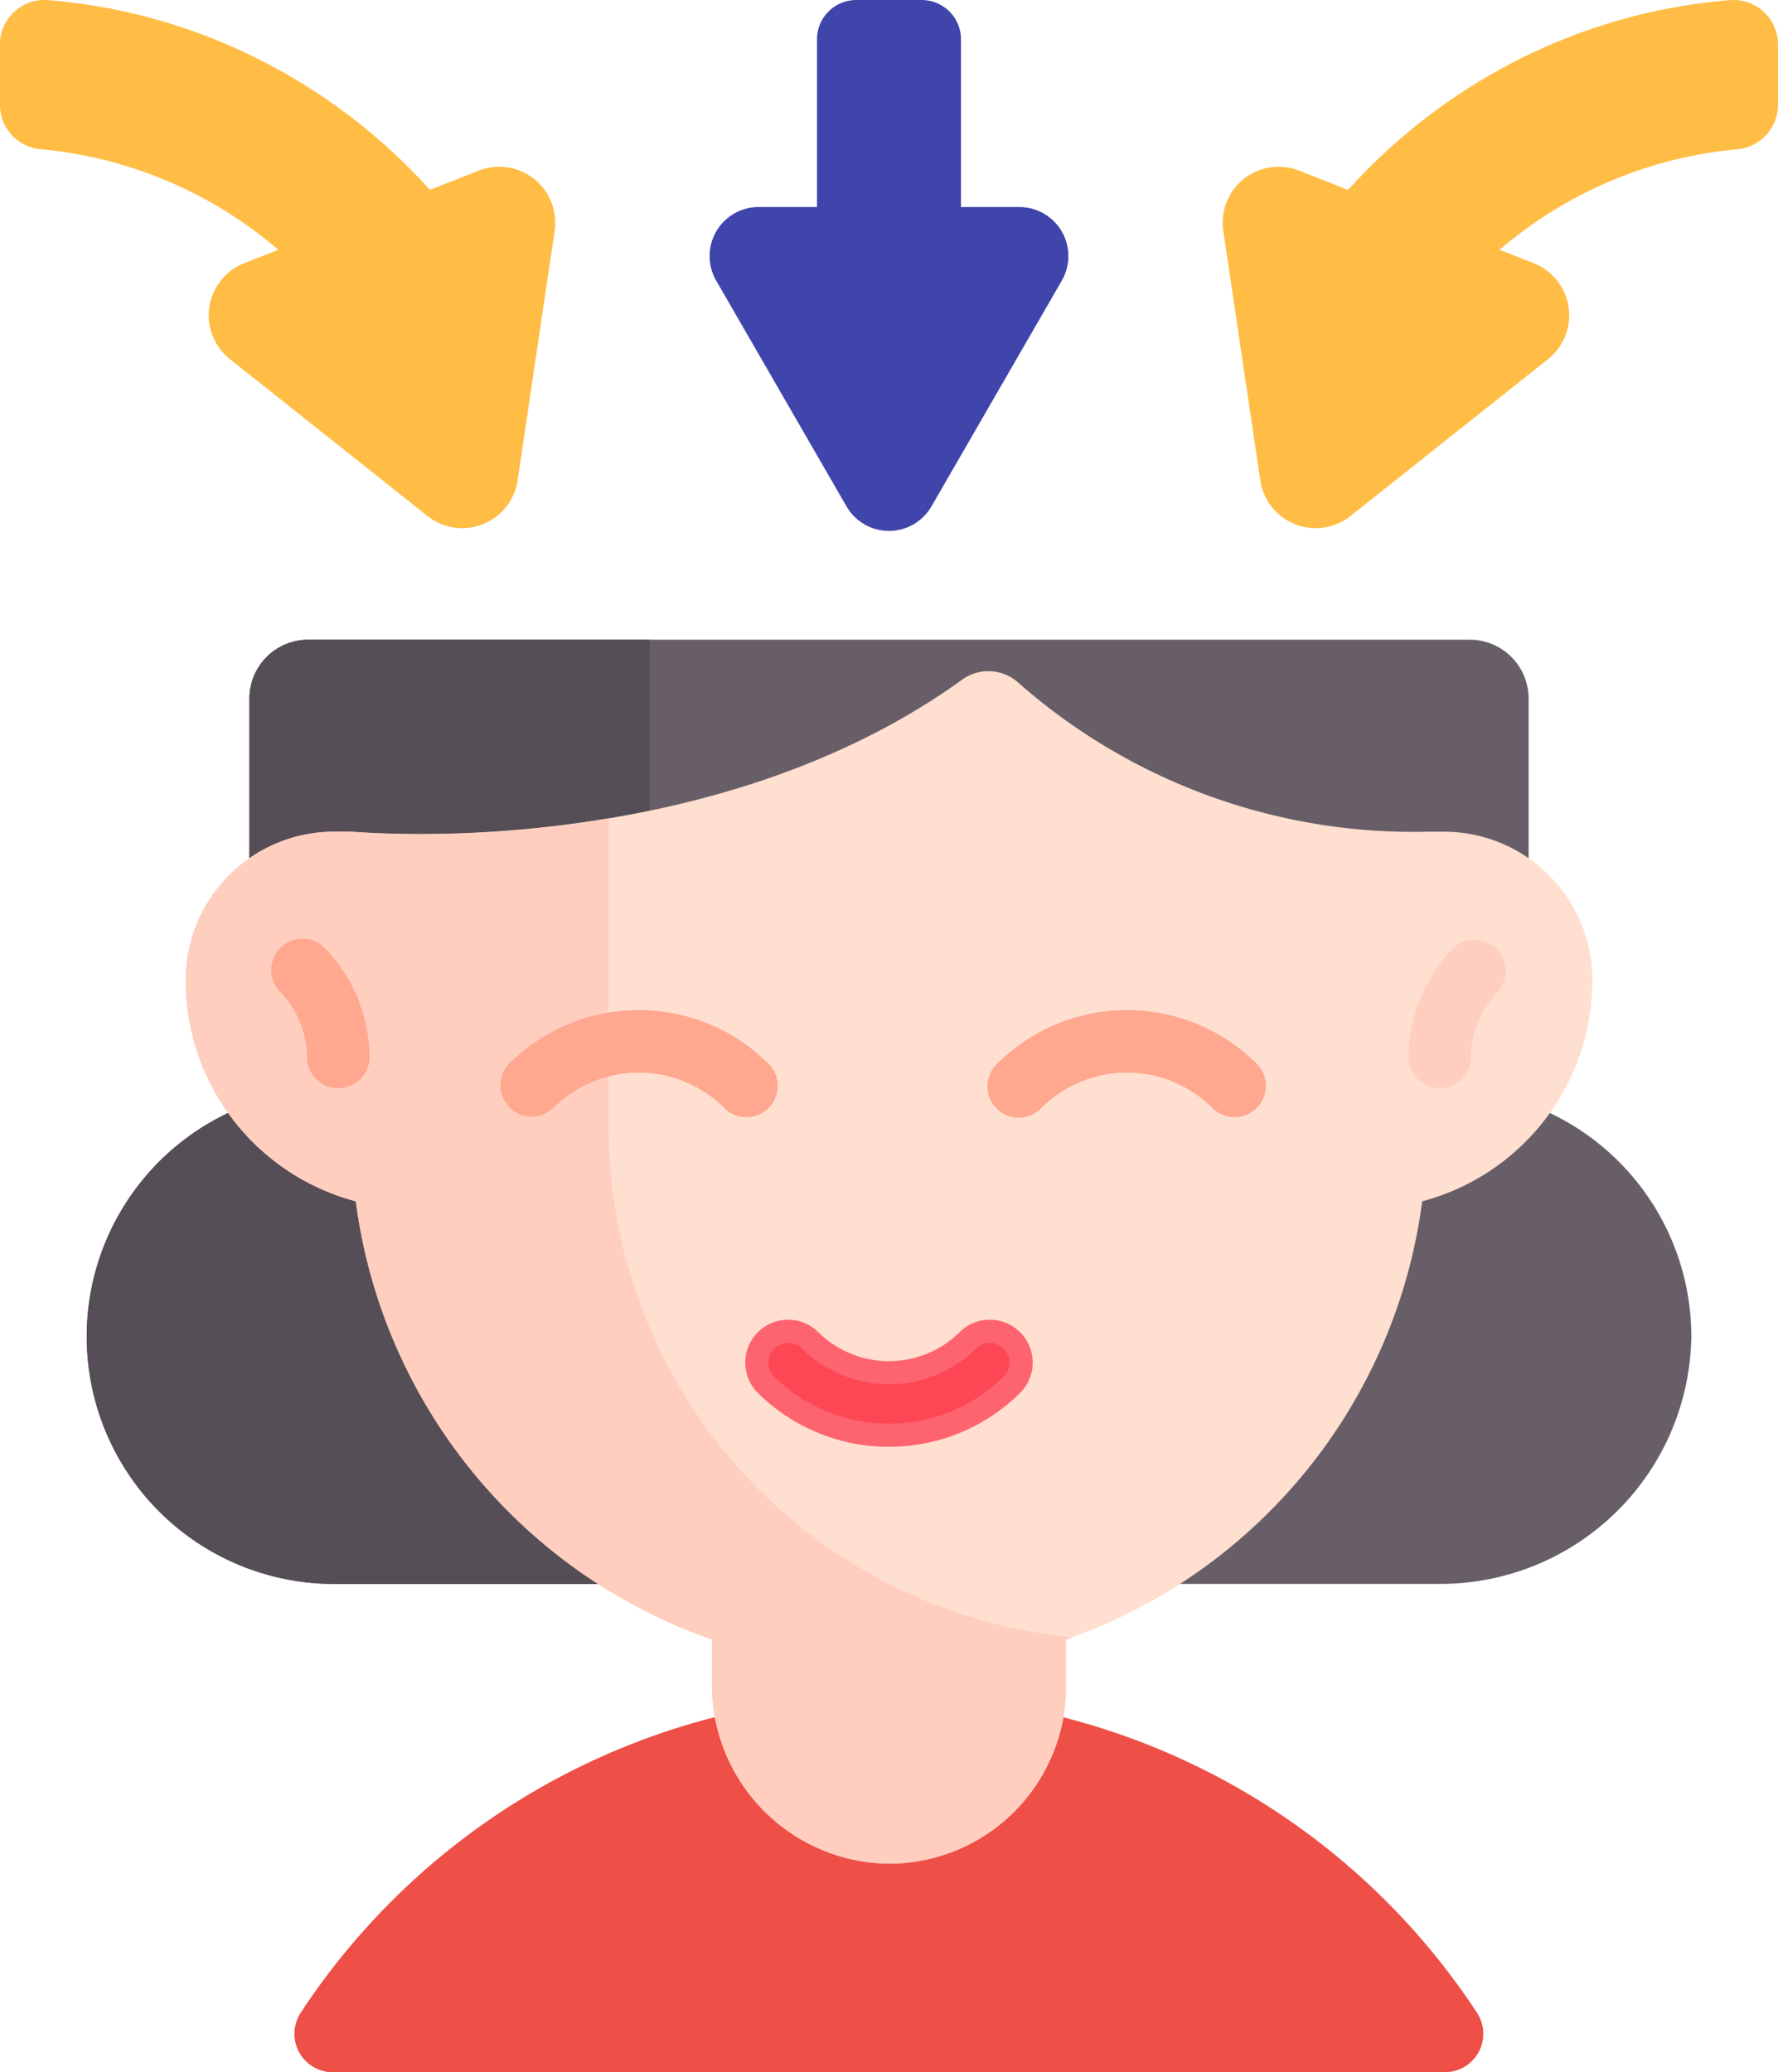 <svg xmlns="http://www.w3.org/2000/svg" width="76.814" height="89.513" viewBox="0 0 76.814 89.513">
  <g id="Grupo_1103064" data-name="Grupo 1103064" transform="translate(-36.318 0)">
    <g id="Grupo_1103062" data-name="Grupo 1103062" transform="translate(40.062 27.633)">
      <path id="Trazado_913254" data-name="Trazado 913254" d="M127.057,188.047a10.839,10.839,0,0,1-10.856,10.8H68.417a10.687,10.687,0,0,1-3.656-20.728V160.605a2.544,2.544,0,0,1,2.544-2.544h50.178a2.544,2.544,0,0,1,2.544,2.544v17.518a10.693,10.693,0,0,1,7.029,9.924Z" transform="translate(-57.731 -158.061)" fill="#685e68"/>
      <path id="Trazado_913255" data-name="Trazado 913255" d="M85.705,198.851H68.417a10.687,10.687,0,0,1-3.656-20.728V160.605a2.544,2.544,0,0,1,2.544-2.544H82.049v20.062a10.687,10.687,0,0,0,3.656,20.728Z" transform="translate(-57.731 -158.061)" fill="#554e56"/>
      <path id="Trazado_913256" data-name="Trazado 913256" d="M158.819,435.183H110.781A1.659,1.659,0,0,1,109.4,432.6a30.395,30.395,0,0,1,50.795,0A1.659,1.659,0,0,1,158.819,435.183Z" transform="translate(-100.139 -373.304)" fill="#ee4f47"/>
      <path id="Trazado_913257" data-name="Trazado 913257" d="M141.99,419.768a30.434,30.434,0,0,0-19.731,15.419H110.78a1.659,1.659,0,0,1-1.378-2.578,30.441,30.441,0,0,1,32.587-12.841Z" transform="translate(-100.139 -373.308)" fill="#ee4f47"/>
      <path id="Trazado_913258" data-name="Trazado 913258" d="M142.963,179.184a9.882,9.882,0,0,1-7.352,9.553,23.248,23.248,0,0,1-15.385,18.931v2.03a7.652,7.652,0,0,1-7.782,7.649,7.732,7.732,0,0,1-7.519-7.775v-1.905A23.243,23.243,0,0,1,89.54,188.737a9.877,9.877,0,0,1-7.352-9.553,6.412,6.412,0,0,1,6.412-6.412h.746s15.266,1.459,26.387-6.566a1.929,1.929,0,0,1,2.439.139,25.811,25.811,0,0,0,17.633,6.427h.747a6.413,6.413,0,0,1,6.412,6.411Z" transform="translate(-77.912 -164.478)" fill="#ffdfcf"/>
      <path id="Trazado_913259" data-name="Trazado 913259" d="M120.5,237.578c-.092.034-.184.067-.276.1v2.03a7.652,7.652,0,0,1-7.782,7.649,7.732,7.732,0,0,1-7.519-7.775v-1.905A23.243,23.243,0,0,1,89.54,218.746a9.882,9.882,0,0,1-7.352-9.553,6.412,6.412,0,0,1,6.412-6.412h.746a47.392,47.392,0,0,0,11.118-.576v13.33A22.144,22.144,0,0,0,120.5,237.578Z" transform="translate(-77.912 -194.487)" fill="#ffcebf"/>
      <g id="Grupo_1103060" data-name="Grupo 1103060" transform="translate(7.995 12.94)">
        <path id="Trazado_913260" data-name="Trazado 913260" d="M385.711,238.508a1.351,1.351,0,0,1-1.349-1.3,6.865,6.865,0,0,1,1.92-4.736,1.351,1.351,0,0,1,1.91,1.91,4.106,4.106,0,0,0-1.131,2.729,1.351,1.351,0,0,1-1.3,1.4Z" transform="translate(-335.251 -232.074)" fill="#ffcebf"/>
        <path id="Trazado_913261" data-name="Trazado 913261" d="M106.336,238.508h-.049a1.351,1.351,0,0,1-1.3-1.388,4.162,4.162,0,0,0-1.13-2.74,1.351,1.351,0,1,1,1.91-1.91,6.865,6.865,0,0,1,1.92,4.736A1.351,1.351,0,0,1,106.336,238.508Z" transform="translate(-103.459 -232.073)" fill="#ffa78f"/>
      </g>
      <path id="Trazado_913262" data-name="Trazado 913262" d="M228.94,333.313a7.525,7.525,0,0,1-5.338-2.207,1.351,1.351,0,0,1,1.91-1.91,4.852,4.852,0,0,0,6.854,0,1.351,1.351,0,0,1,1.91,1.91A7.525,7.525,0,0,1,228.94,333.313Z" transform="translate(-194.277 -298.949)" fill="#fd4755" stroke="#fe646f" stroke-miterlimit="10" stroke-width="1"/>
      <g id="Grupo_1103061" data-name="Grupo 1103061" transform="translate(17.851 16.004)">
        <path id="Trazado_913263" data-name="Trazado 913263" d="M291.112,254.225a1.347,1.347,0,0,1-.955-.4,5.232,5.232,0,0,0-7.39,0,1.351,1.351,0,1,1-1.91-1.91,7.936,7.936,0,0,1,11.211,0,1.351,1.351,0,0,1-.955,2.306Z" transform="translate(-259.371 -249.601)" fill="#ffa78f"/>
        <path id="Trazado_913264" data-name="Trazado 913264" d="M170.486,254.225a1.347,1.347,0,0,1-.955-.4,5.232,5.232,0,0,0-7.39,0,1.351,1.351,0,0,1-1.91-1.91,7.936,7.936,0,0,1,11.211,0,1.351,1.351,0,0,1-.955,2.306Z" transform="translate(-159.834 -249.601)" fill="#ffa78f"/>
      </g>
    </g>
    <path id="Trazado_913265" data-name="Trazado 913265" d="M225.034,8.943h-2.522V1.7a1.7,1.7,0,0,0-1.7-1.7h-2.821a1.7,1.7,0,0,0-1.7,1.7V8.943H213.77a2.119,2.119,0,0,0-1.835,3.178l5.632,9.754a2.119,2.119,0,0,0,3.669,0l5.632-9.754A2.119,2.119,0,0,0,225.034,8.943Z" transform="translate(-144.677 0)" fill="#4045ab"/>
    <g id="Grupo_1103063" data-name="Grupo 1103063" transform="translate(36.318 0)">
      <path id="Trazado_913266" data-name="Trazado 913266" d="M57.008,7.369,54.891,8.2A25.2,25.2,0,0,0,47.6,2.612,24.641,24.641,0,0,0,38.4.006a1.921,1.921,0,0,0-2.084,1.911v2.6a1.928,1.928,0,0,0,1.737,1.927,18.324,18.324,0,0,1,10.288,4.345l-1.475.582a2.417,2.417,0,0,0-.615,4.142l8.535,6.777a2.417,2.417,0,0,0,3.894-1.538l1.6-10.78a2.417,2.417,0,0,0-3.279-2.6Z" transform="translate(-36.318 0)" fill="#ffbd45"/>
      <path id="Trazado_913267" data-name="Trazado 913267" d="M341.736,7.369l2.116.836a25.2,25.2,0,0,1,7.289-5.593,24.639,24.639,0,0,1,9.2-2.605,1.921,1.921,0,0,1,2.084,1.911v2.6a1.928,1.928,0,0,1-1.737,1.927A18.324,18.324,0,0,0,350.4,10.79l1.475.582a2.417,2.417,0,0,1,.615,4.142l-8.535,6.777a2.417,2.417,0,0,1-3.894-1.538l-1.6-10.78a2.417,2.417,0,0,1,3.279-2.6Z" transform="translate(-285.612 0)" fill="#ffbd45"/>
    </g>
  </g>
</svg>
